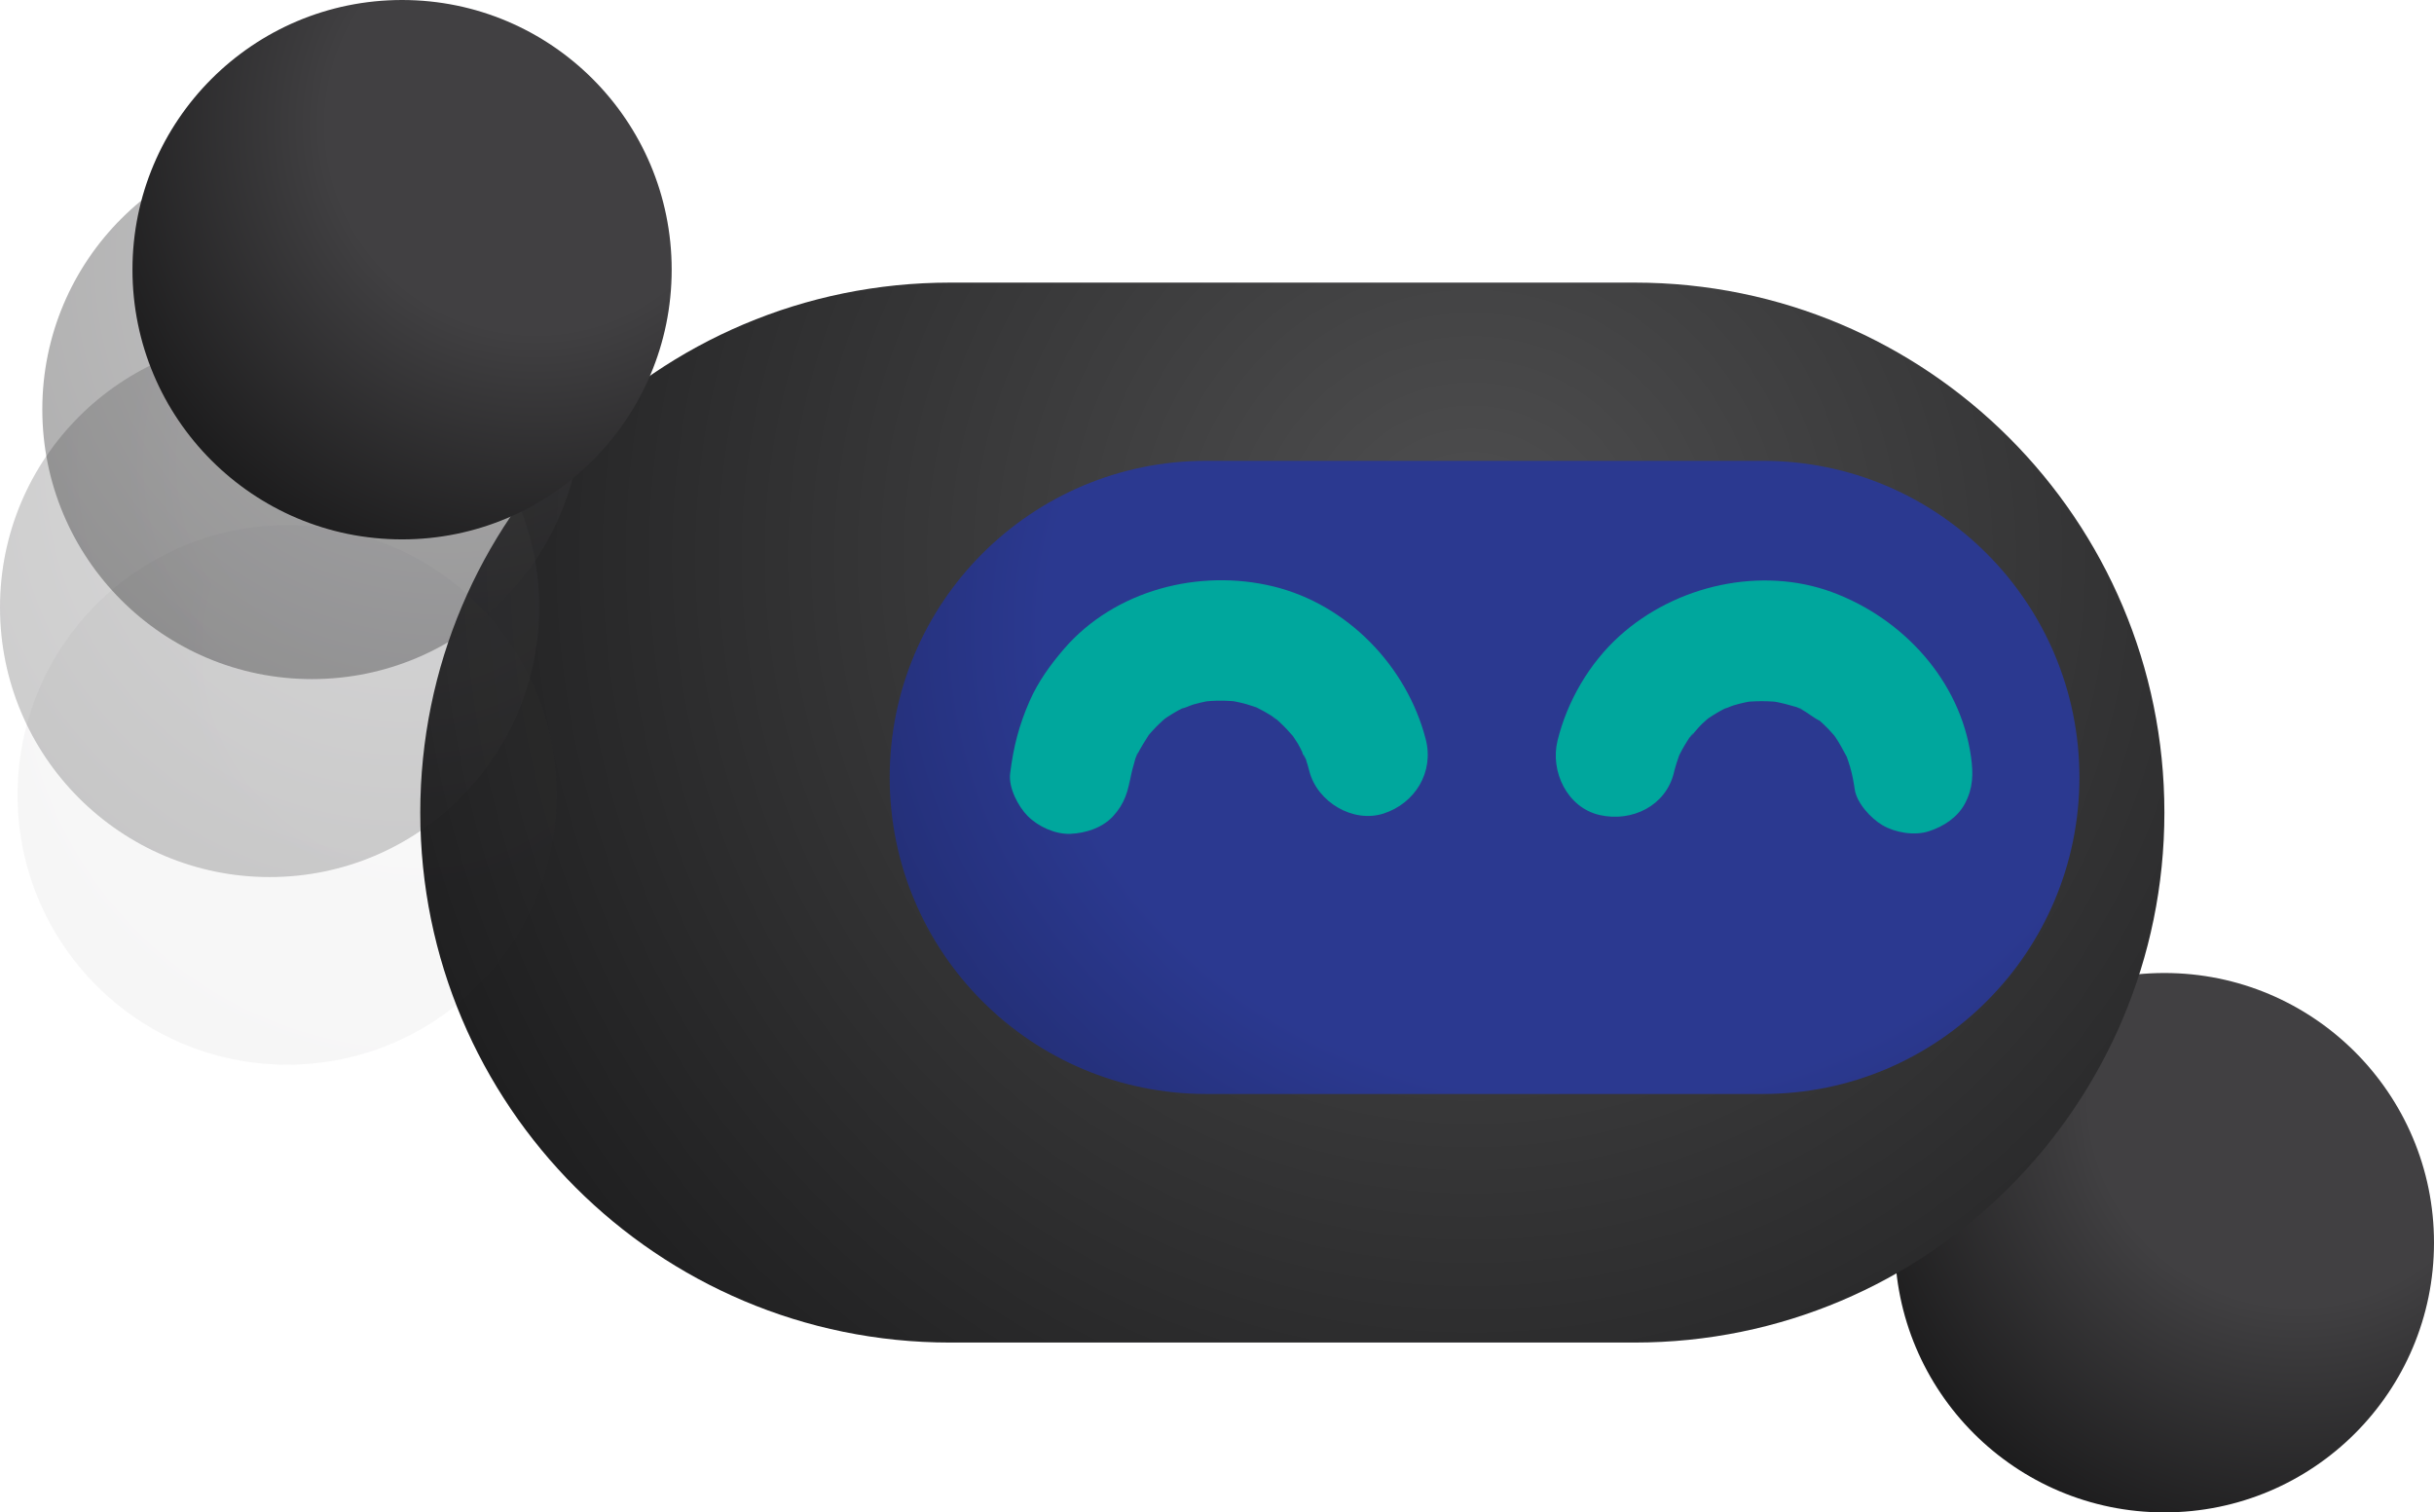 <svg width="206" height="128" viewBox="0 0 206 128" fill="none" xmlns="http://www.w3.org/2000/svg">
<path d="M183.182 128C195.784 128 206 117.781 206 105.174C206 92.568 195.784 82.349 183.182 82.349C170.58 82.349 160.364 92.568 160.364 105.174C160.364 117.781 170.58 128 183.182 128Z" fill="url(#paint0_radial_1356_15870)"/>
<path d="M138.343 23.918H80.409C55.645 23.918 35.57 44 35.57 68.772C35.57 93.544 55.645 113.626 80.409 113.626H138.343C163.107 113.626 183.182 93.544 183.182 68.772C183.182 44 163.107 23.918 138.343 23.918Z" fill="url(#paint1_radial_1356_15870)"/>
<path d="M149.206 39.002H102.082C87.29 39.002 75.298 50.998 75.298 65.795C75.298 80.592 87.29 92.588 102.082 92.588H149.206C163.998 92.588 175.99 80.592 175.99 65.795C175.99 50.998 163.998 39.002 149.206 39.002Z" fill="url(#paint2_radial_1356_15870)"/>
<path d="M95.705 65.465L95.74 65.193L95.557 66.55C95.65 65.917 95.78 65.291 95.962 64.677C96.057 64.359 96.139 63.92 96.32 63.641L96.017 64.356C96.092 64.188 96.168 64.024 96.25 63.859C96.537 63.281 96.881 62.752 97.224 62.207C97.735 61.395 96.405 63.175 97.175 62.262C97.381 62.017 97.594 61.78 97.819 61.55C98.01 61.355 98.209 61.165 98.411 60.981C98.548 60.859 98.685 60.74 98.827 60.623C98.149 61.134 98.021 61.235 98.446 60.921C98.987 60.549 99.542 60.202 100.133 59.912C100.26 59.848 100.388 59.788 100.517 59.731C100.877 59.571 100.689 59.651 99.952 59.974C100.293 59.938 100.692 59.711 101.028 59.617C101.666 59.434 102.315 59.31 102.974 59.219L101.617 59.401C102.753 59.27 103.882 59.27 105.018 59.407L103.661 59.224C104.272 59.31 104.874 59.427 105.468 59.591C105.787 59.68 106.097 59.794 106.413 59.894C107.301 60.177 105.346 59.367 106.24 59.817C106.739 60.069 107.228 60.332 107.697 60.638C107.925 60.788 108.138 60.979 108.373 61.114C107.133 60.399 107.945 60.791 108.293 61.111C108.738 61.517 109.132 61.959 109.529 62.411C110.135 63.095 108.878 61.428 109.4 62.256C109.548 62.49 109.708 62.714 109.852 62.951C110.137 63.422 110.326 63.962 110.62 64.418C109.881 63.269 110.355 63.776 110.509 64.224C110.629 64.573 110.729 64.927 110.82 65.284C111.49 67.871 114.506 69.691 117.101 68.852C119.767 67.989 121.384 65.341 120.667 62.57C119.066 56.373 114.028 51.16 107.77 49.633C101.484 48.099 94.334 49.945 90.041 54.932C88.891 56.269 87.856 57.707 87.144 59.325C86.237 61.386 85.77 63.228 85.493 65.463C85.344 66.669 86.172 68.257 86.989 69.075C87.875 69.961 89.326 70.627 90.599 70.571C91.872 70.514 93.289 70.078 94.21 69.075C95.187 68.01 95.528 66.888 95.705 65.463V65.465Z" fill="#00A79D"/>
<path d="M141.663 65.412C141.806 64.83 141.99 64.275 142.19 63.712C142.334 63.343 142.252 63.54 141.94 64.301C142.015 64.135 142.095 63.971 142.178 63.807C142.302 63.562 142.433 63.321 142.573 63.086C142.714 62.851 142.86 62.617 143.013 62.391C143.317 61.942 143.749 61.758 142.867 62.544C143.301 62.158 143.649 61.641 144.078 61.238C144.278 61.05 144.49 60.877 144.694 60.695C144.995 60.447 144.831 60.572 144.2 61.07C144.346 60.961 144.495 60.855 144.647 60.753C145.101 60.447 145.575 60.167 146.065 59.925C146.193 59.861 146.321 59.801 146.45 59.742C146.809 59.58 146.622 59.66 145.885 59.983C146.142 59.958 146.436 59.784 146.689 59.708C147.324 59.514 147.971 59.379 148.626 59.281L147.269 59.463C148.498 59.305 149.72 59.305 150.951 59.463L149.594 59.281C150.25 59.379 150.9 59.513 151.536 59.7C151.871 59.799 152.309 59.886 152.608 60.071L151.912 59.775C152.085 59.852 152.254 59.934 152.424 60.018C152.995 60.306 153.535 60.802 154.113 61.047C153.449 60.521 153.323 60.426 153.731 60.758C153.837 60.846 153.941 60.937 154.045 61.03C154.286 61.245 154.517 61.468 154.742 61.7C154.933 61.898 155.11 62.112 155.296 62.314C155.63 62.723 155.535 62.593 155.013 61.929C155.123 62.077 155.23 62.227 155.334 62.38C155.699 62.916 155.991 63.486 156.301 64.053C156.784 64.938 155.894 62.893 156.226 63.847C156.346 64.195 156.476 64.538 156.578 64.894C156.757 65.514 156.881 66.145 156.97 66.785C157.132 67.958 158.349 69.272 159.317 69.837C160.411 70.478 162.025 70.749 163.252 70.352C164.479 69.954 165.679 69.186 166.303 68.004C166.99 66.703 167.018 65.51 166.817 64.067C165.922 57.599 161.048 52.331 155.061 50.118C149.074 47.906 141.851 49.505 137.061 53.83C134.51 56.134 132.629 59.363 131.818 62.697C131.187 65.29 132.64 68.356 135.385 68.98C138.129 69.604 140.99 68.19 141.665 65.412H141.663Z" fill="#00A79D"/>
<path opacity="0.04" d="M24.306 90.109C36.908 90.109 47.124 79.89 47.124 67.284C47.124 54.677 36.908 44.458 24.306 44.458C11.704 44.458 1.488 54.677 1.488 67.284C1.488 79.89 11.704 90.109 24.306 90.109Z" fill="url(#paint3_radial_1356_15870)"/>
<path opacity="0.22" d="M22.818 74.23C35.42 74.23 45.636 64.01 45.636 51.404C45.636 38.798 35.42 28.579 22.818 28.579C10.216 28.579 0 38.798 0 51.404C0 64.01 10.216 74.23 22.818 74.23Z" fill="url(#paint4_radial_1356_15870)"/>
<path opacity="0.35" d="M26.399 57.475C39.001 57.475 49.217 47.256 49.217 34.65C49.217 22.043 39.001 11.824 26.399 11.824C13.797 11.824 3.581 22.043 3.581 34.65C3.581 47.256 13.797 57.475 26.399 57.475Z" fill="url(#paint5_radial_1356_15870)"/>
<path d="M34.029 45.651C46.631 45.651 56.847 35.432 56.847 22.826C56.847 10.219 46.631 0 34.029 0C21.427 0 11.211 10.219 11.211 22.826C11.211 35.432 21.427 45.651 34.029 45.651Z" fill="url(#paint6_radial_1356_15870)"/>
<defs>
<radialGradient id="paint0_radial_1356_15870" cx="0" cy="0" r="1" gradientUnits="userSpaceOnUse" gradientTransform="translate(194.49 92.871) scale(56.778 56.797)">
<stop offset="0.31" stop-color="#414042"/>
<stop offset="1"/>
</radialGradient>
<radialGradient id="paint1_radial_1356_15870" cx="0" cy="0" r="1" gradientUnits="userSpaceOnUse" gradientTransform="translate(124.374 46.963) scale(140.549 142.863)">
<stop stop-color="#4F4F50"/>
<stop offset="0.69" stop-color="#1D1D1E"/>
</radialGradient>
<radialGradient id="paint2_radial_1356_15870" cx="0" cy="0" r="1" gradientUnits="userSpaceOnUse" gradientTransform="translate(134.991 53.166) scale(150.14 129.474)">
<stop offset="0.31" stop-color="#2B3990"/>
<stop offset="1"/>
</radialGradient>
<radialGradient id="paint3_radial_1356_15870" cx="0" cy="0" r="1" gradientUnits="userSpaceOnUse" gradientTransform="translate(35.614 54.978) scale(56.778 56.797)">
<stop offset="0.31" stop-color="#414042"/>
<stop offset="1"/>
</radialGradient>
<radialGradient id="paint4_radial_1356_15870" cx="0" cy="0" r="1" gradientUnits="userSpaceOnUse" gradientTransform="translate(34.126 39.1) scale(56.778 56.797)">
<stop offset="0.31" stop-color="#414042"/>
<stop offset="1"/>
</radialGradient>
<radialGradient id="paint5_radial_1356_15870" cx="0" cy="0" r="1" gradientUnits="userSpaceOnUse" gradientTransform="translate(37.707 22.344) scale(56.778 56.797)">
<stop offset="0.31" stop-color="#414042"/>
<stop offset="1"/>
</radialGradient>
<radialGradient id="paint6_radial_1356_15870" cx="0" cy="0" r="1" gradientUnits="userSpaceOnUse" gradientTransform="translate(45.337 10.52) scale(56.778 56.797)">
<stop offset="0.31" stop-color="#414042"/>
<stop offset="1"/>
</radialGradient>
</defs>
</svg>
